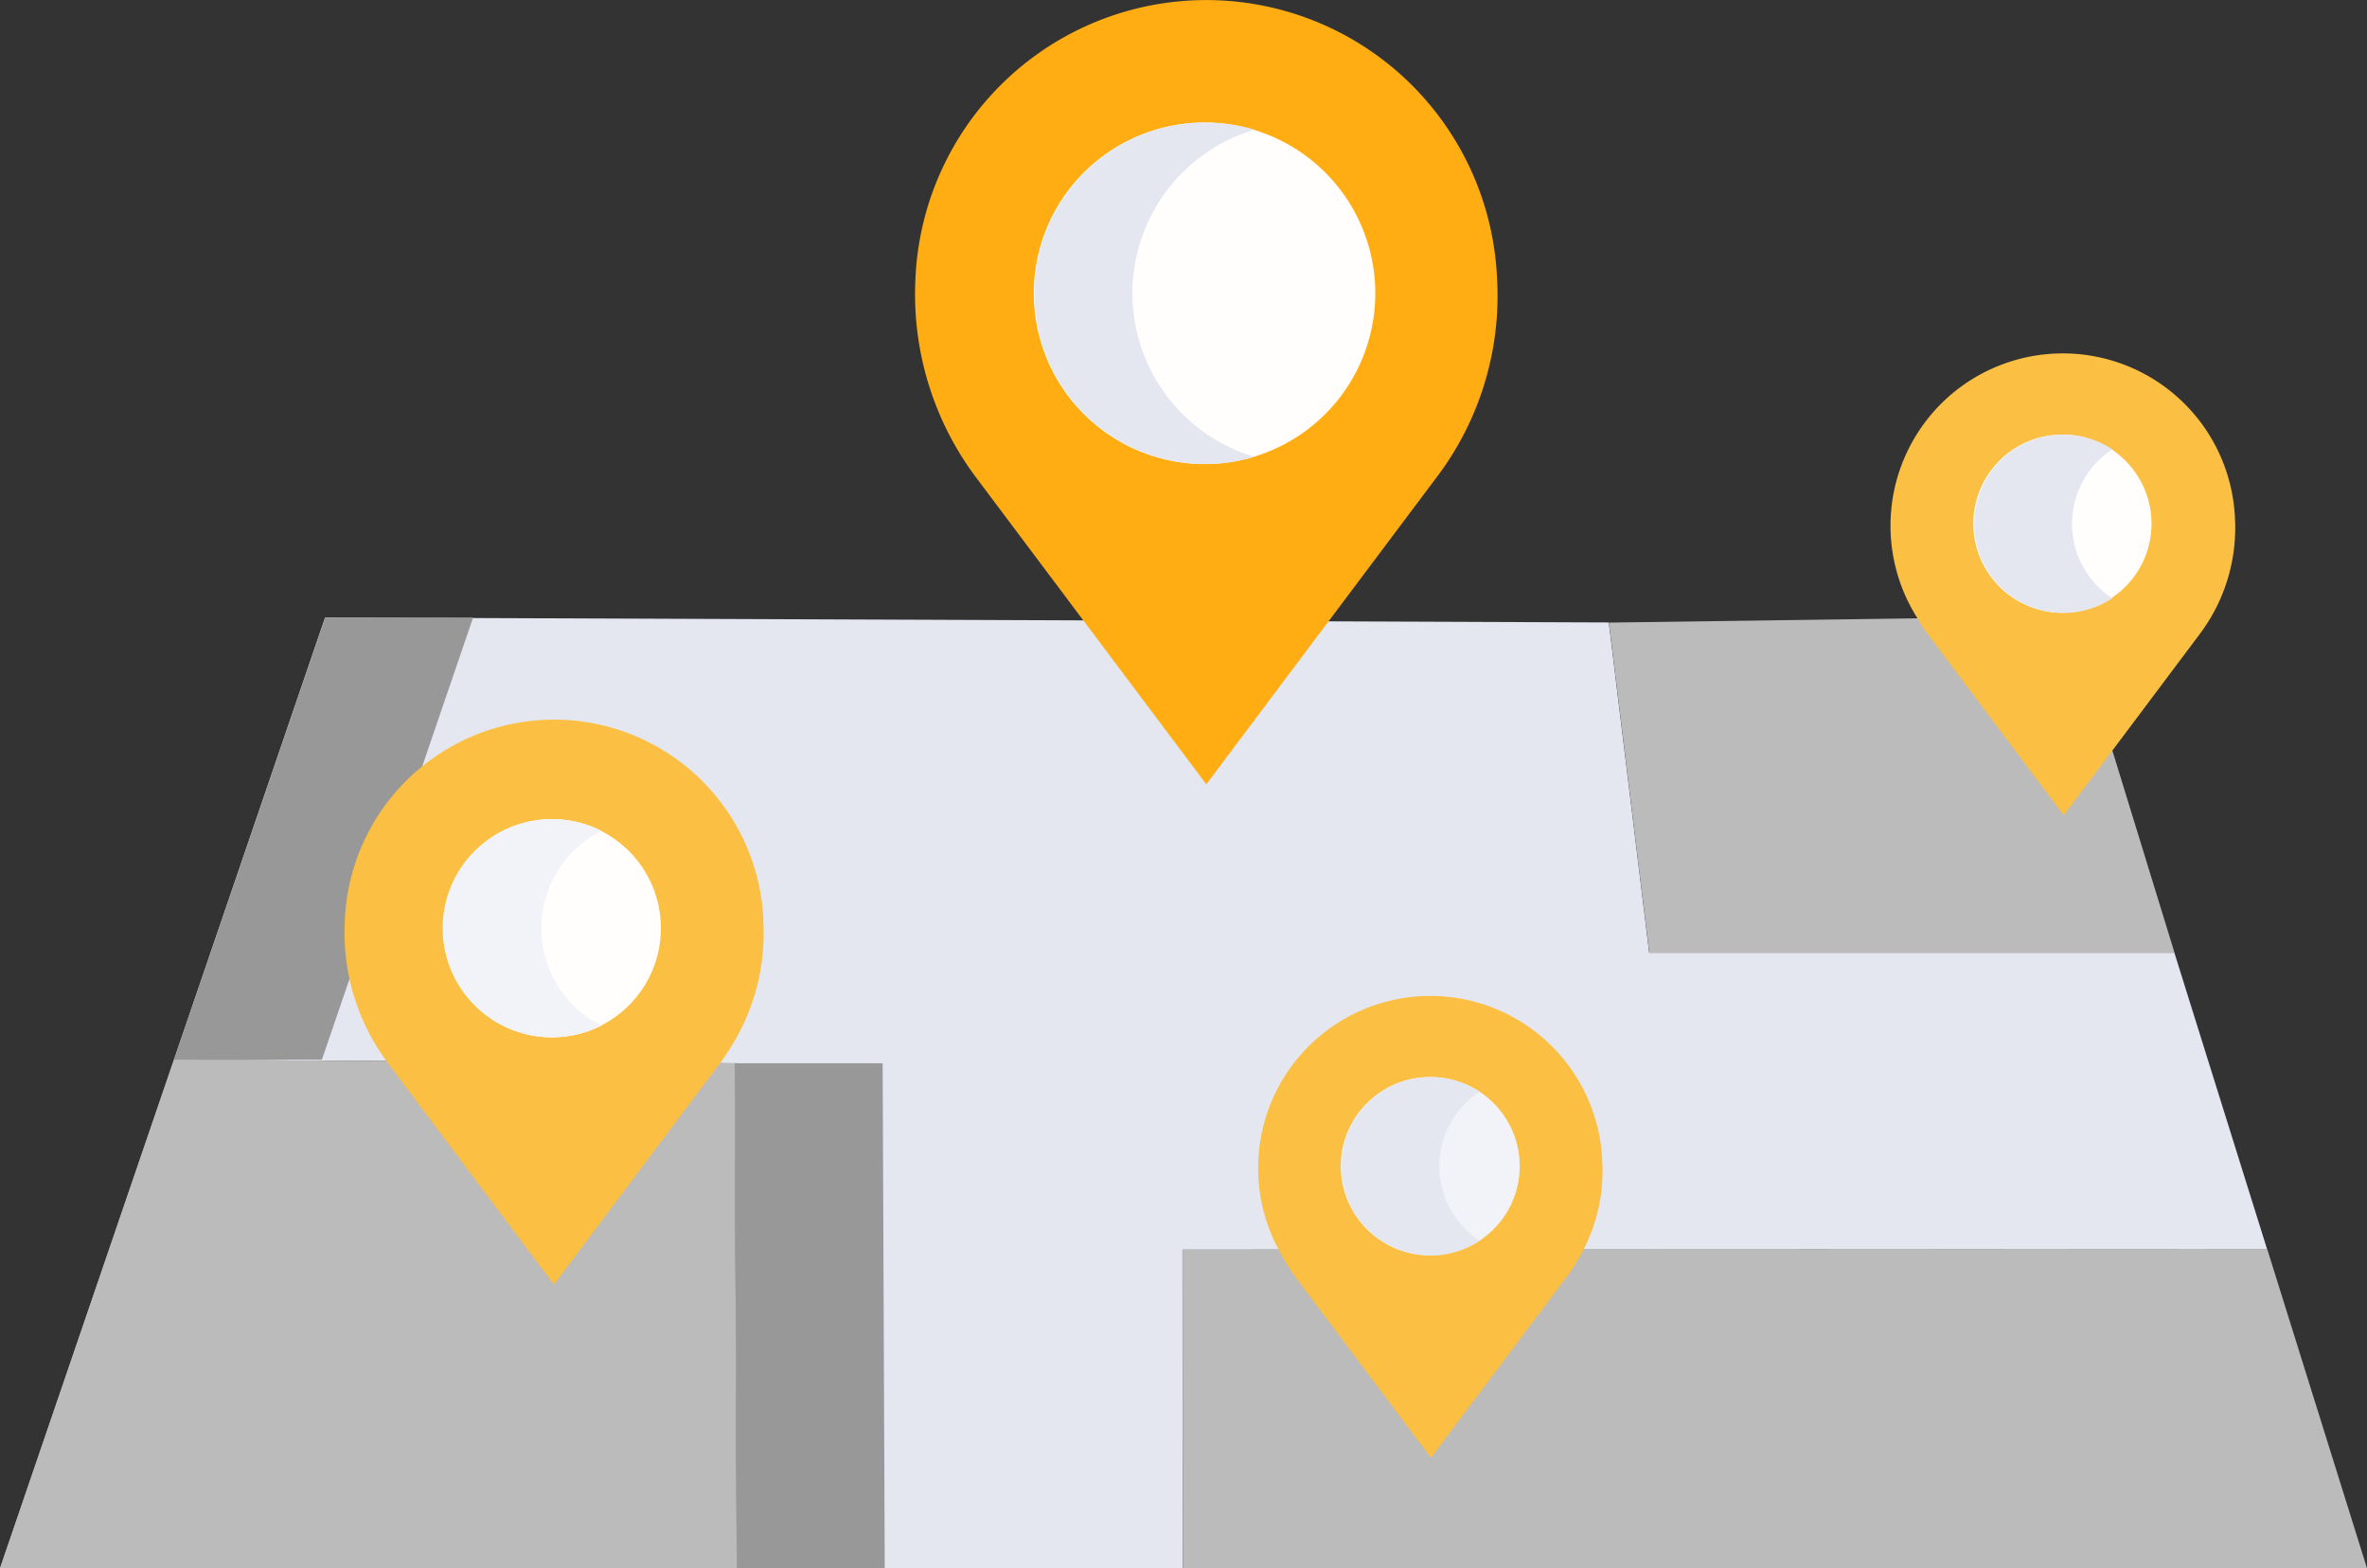 <svg xmlns="http://www.w3.org/2000/svg" width="66.415" height="44" viewBox="0 0 66.415 44">
  <rect x="0" y="0" width="66.415" height="44" fill="#333333" stroke="none"/>
  <g id="map" transform="translate(-16 -97)">
    <path id="Path_33694" data-name="Path 33694" d="M289.035,359.226l-2.8-8.956-.007,0-30.426.011.006,8.934v.008Z" transform="translate(-206.62 -218.226)" fill="#bbb"/>
    <path id="Path_33695" data-name="Path 33695" d="M110,239.946l-2.6-8.314-14.736,0-1.133-9.258v-.007l-36.019-.14L51.27,234.636l15.735.1.057,14.169H79.575v-.008l-.006-8.934L110,239.949Z" transform="translate(-30.39 -107.903)" fill="#e5e7f0"/>
    <path id="Path_33696" data-name="Path 33696" d="M356.227,225.319h0l-2.564-3.228-11.4.159v.007l1.133,9.258,14.736,0Z" transform="translate(-281.117 -107.782)" fill="#bbb"/>
    <path id="Path_33697" data-name="Path 33697" d="M36.615,311.988l-15.735-.1L16,326.157H36.672Z" transform="translate(0 -185.157)" fill="#bbb"/>
    <path id="Path_33698" data-name="Path 33698" d="M400.389,176.053a4.835,4.835,0,1,1,8.933-2.78,4.961,4.961,0,0,1-1.017,3.3l-2.446,3.261-1.342,1.788-3.788-5.049a5.492,5.492,0,0,1-.339-.52Z" transform="translate(-330.612 -61.745)" fill="#fabf43"/>
    <path id="Path_33699" data-name="Path 33699" d="M281.009,303.542a4.827,4.827,0,0,1-.535,2.528,5.027,5.027,0,0,1-.482.772l-3.788,5.05-3.788-5.05a5.471,5.471,0,0,1-.469-.762,4.83,4.83,0,1,1,9.063-2.538Z" transform="translate(-220.053 -173.99)" fill="#fabf43"/>
    <ellipse id="Ellipse_50" data-name="Ellipse 50" cx="2.511" cy="2.504" rx="2.511" ry="2.504" transform="translate(53.62 127.216)" fill="#f2f3f8"/>
    <path id="Path_33700" data-name="Path 33700" d="M418.7,185.12a2.5,2.5,0,1,1-2.513,2.5A2.5,2.5,0,0,1,418.7,185.12Z" transform="translate(-344.818 -75.927)" fill="#fffefc"/>
    <path id="Path_33701" data-name="Path 33701" d="M290.718,317.884a2.5,2.5,0,0,1,1.128-2.089,2.5,2.5,0,1,0,0,4.179A2.5,2.5,0,0,1,290.718,317.884Z" transform="translate(-234.331 -188.163)" fill="#e5e7f0"/>
    <path id="Path_33702" data-name="Path 33702" d="M419.021,187.625a2.5,2.5,0,0,1,1.128-2.089,2.5,2.5,0,1,0,0,4.178A2.5,2.5,0,0,1,419.021,187.625Z" transform="translate(-344.882 -75.928)" fill="#e5e7f0"/>
    <path id="Path_33703" data-name="Path 33703" d="M169.141,312.6H164.99l.057,14.169H169.2Z" transform="translate(-128.375 -185.769)" fill="#989898"/>
    <path id="Path_33704" data-name="Path 33704" d="M51.27,234.636h4.151l4.244-12.406H55.514Z" transform="translate(-30.39 -107.903)" fill="#989898"/>
    <path id="Path_33705" data-name="Path 33705" d="M20.88,311.89,16,326.157h4.151l4.871-14.241Z" transform="translate(0 -185.157)" fill="#bbb"/>
    <path id="Path_33706" data-name="Path 33706" d="M97.6,248.628a5.976,5.976,0,0,1-.836,3.42,6.2,6.2,0,0,1-.408.613l-4.63,6.171L87.1,252.662l-.116-.163a6.114,6.114,0,0,1-1.126-3.87,5.878,5.878,0,0,1,11.747,0Z" transform="translate(-60.184 -125.79)" fill="#fabf43"/>
    <path id="Path_33707" data-name="Path 33707" d="M108.849,263.1a3.061,3.061,0,1,1-3.069,3.061A3.061,3.061,0,0,1,108.849,263.1Z" transform="translate(-77.358 -143.118)" fill="#fffefc"/>
    <path id="Path_33708" data-name="Path 33708" d="M108.621,266.161a3.06,3.06,0,0,1,1.686-2.732,3.061,3.061,0,1,0,0,5.465A3.061,3.061,0,0,1,108.621,266.161Z" transform="translate(-77.431 -143.118)" fill="#f2f3f8"/>
    <path id="Path_33709" data-name="Path 33709" d="M217.855,104.831a8.167,8.167,0,0,0-16.32,0,8.567,8.567,0,0,0,1.727,5.6l6.434,8.574,6.433-8.574A8.426,8.426,0,0,0,217.855,104.831Z" transform="translate(-159.849)" fill="#ffad12"/>
    <path id="Path_33710" data-name="Path 33710" d="M230.445,121.85a4.791,4.791,0,1,1-4.805,4.79A4.791,4.791,0,0,1,230.445,121.85Z" transform="translate(-180.633 -21.412)" fill="#fffefc"/>
    <path id="Path_33711" data-name="Path 33711" d="M228.531,126.638a4.794,4.794,0,0,1,3.422-4.588,4.791,4.791,0,1,0,0,9.177A4.794,4.794,0,0,1,228.531,126.638Z" transform="translate(-180.757 -21.41)" fill="#e5e7f0"/>
  </g>
</svg>
